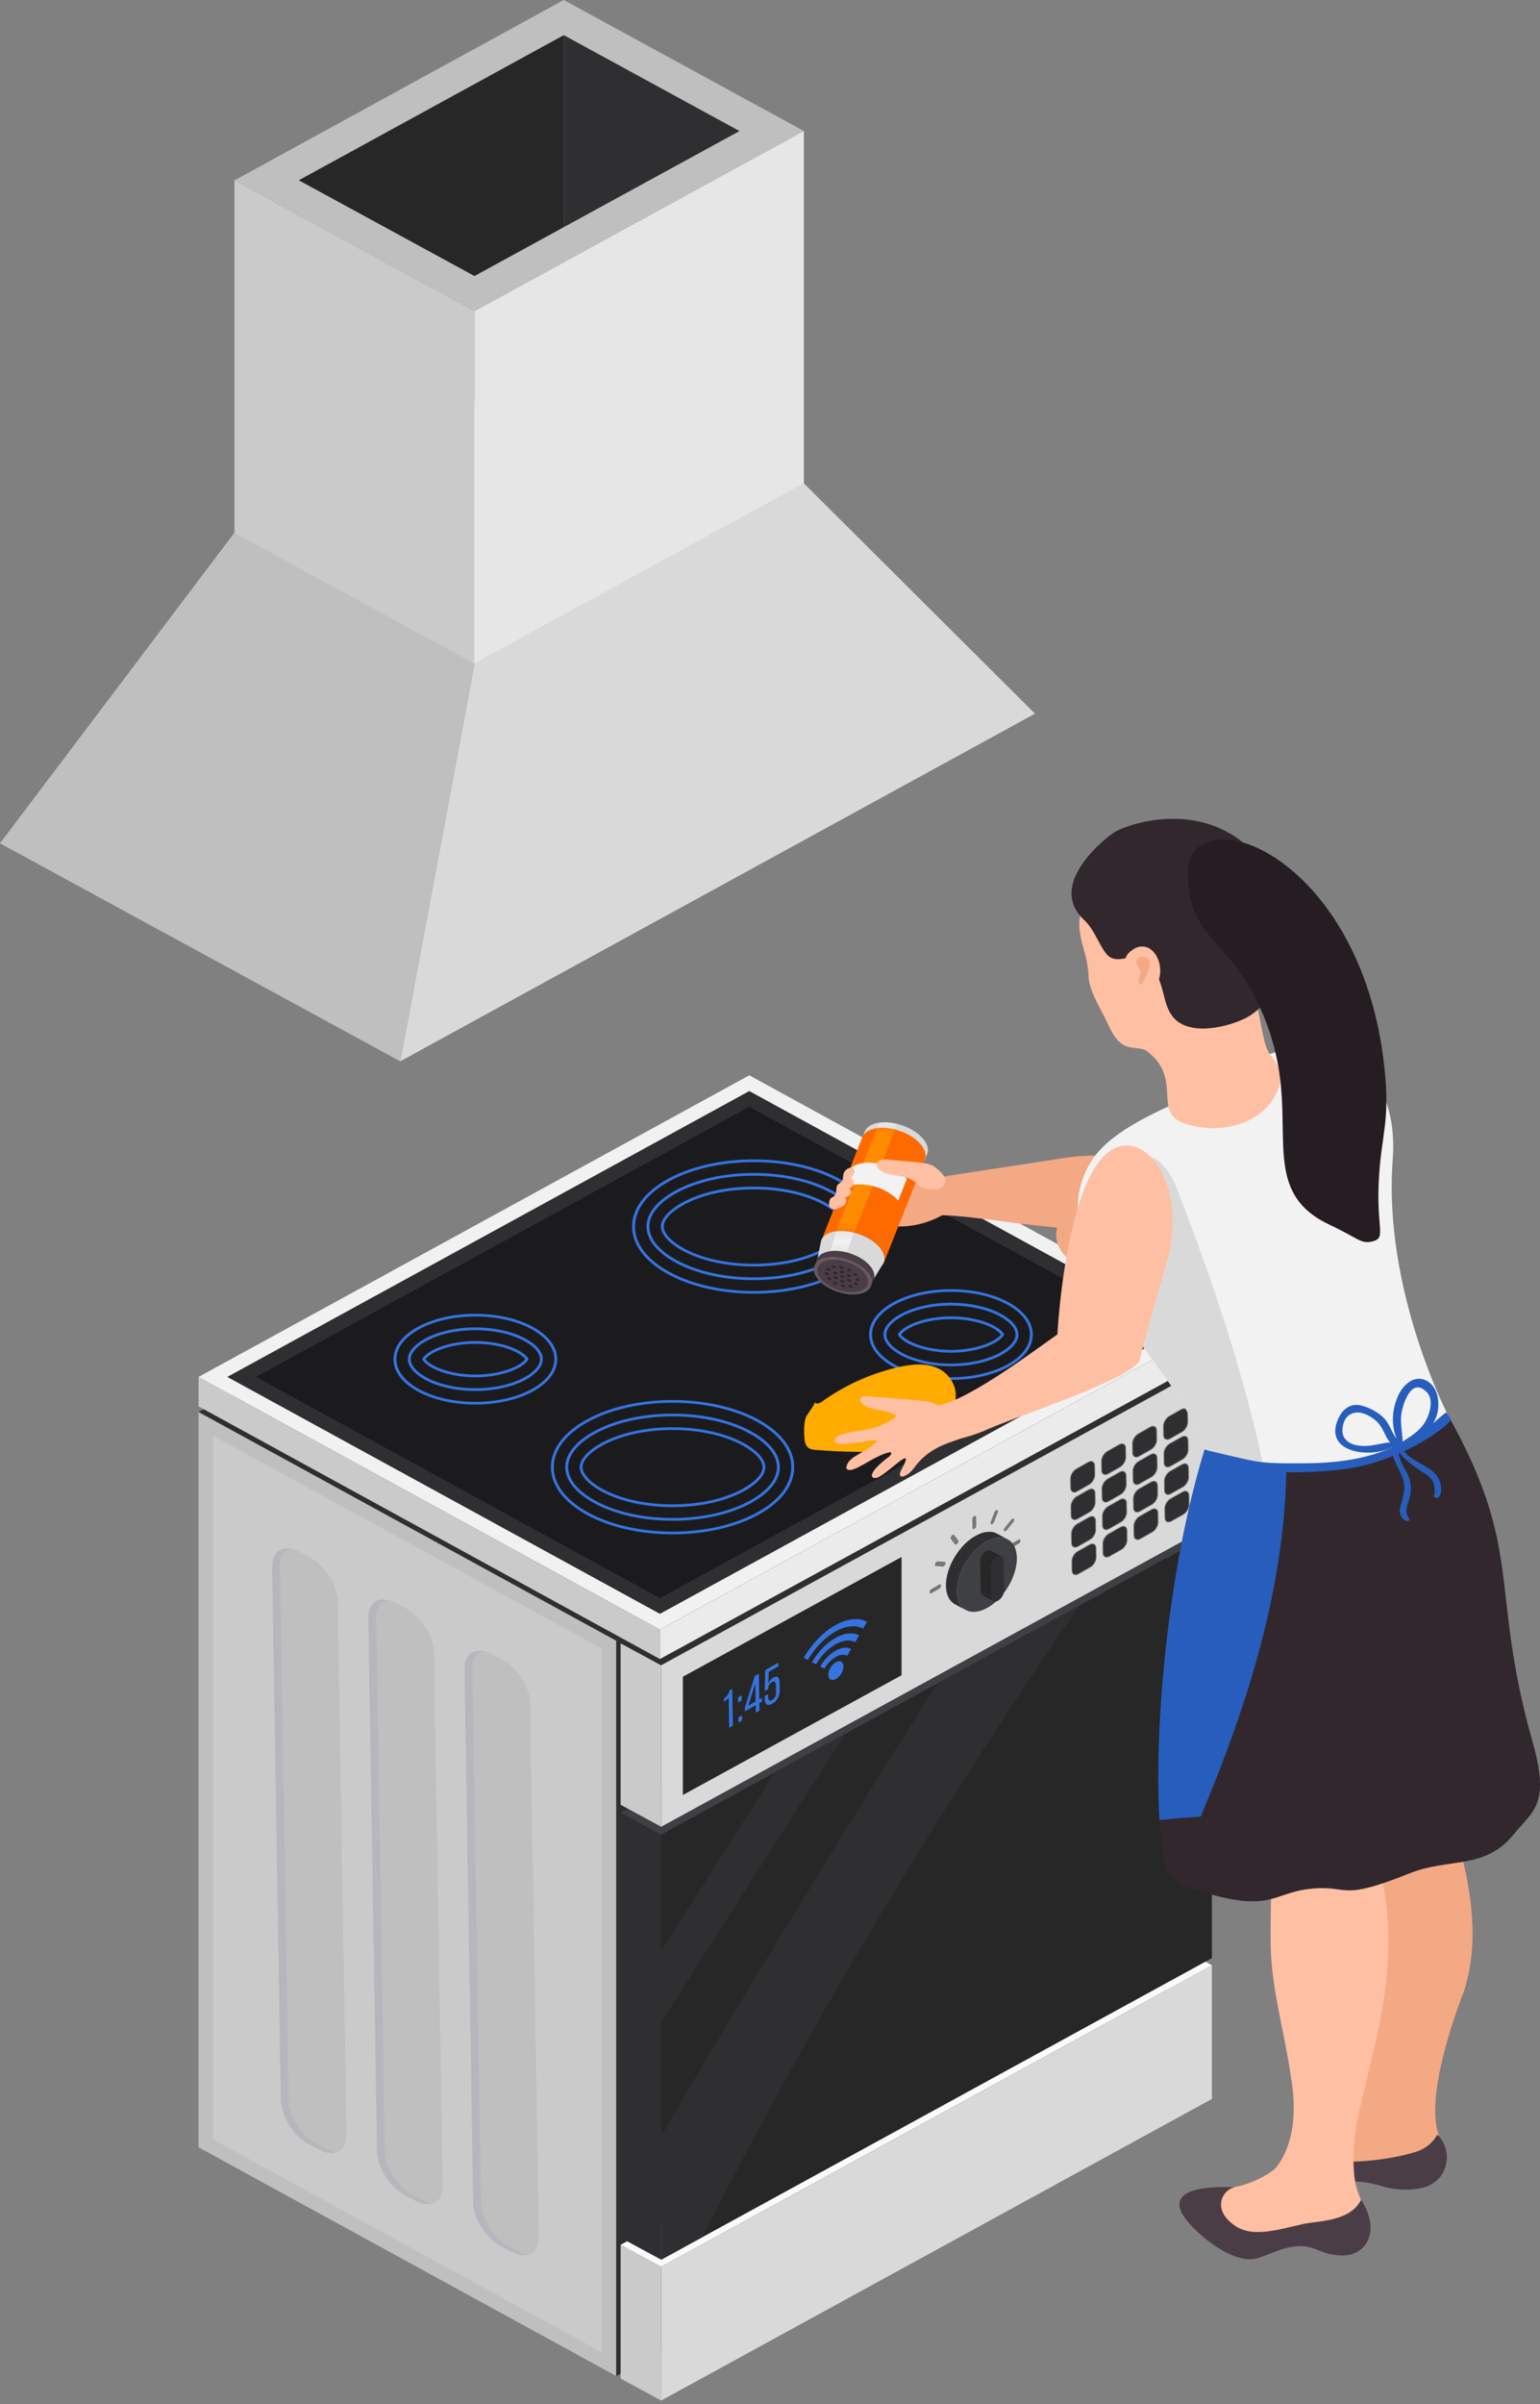 <svg width="157" height="245" viewBox="0 0 157 245" fill="none" xmlns="http://www.w3.org/2000/svg">
<rect x="0" y="0" width="157" height="245" fill="#808080" stroke="none"/>
<path d="M62.826 242.132L20.242 218.823V143.889L62.826 167.2V242.132Z" fill="#BFBFBF"/>
<path d="M21.709 218.021V146.297L61.36 168.004V239.726L21.709 218.021Z" fill="#CACACA"/>
<path d="M62.826 167.2L20.242 143.889L76.389 113.156L118.973 136.467L62.826 167.2Z" fill="#2F2F31"/>
<path d="M118.973 136.467V211.398L62.826 242.132V167.2L118.973 136.467Z" fill="#2F2F31"/>
<path d="M67.405 244.631L63.27 242.389V228.763L67.405 231.005V244.631Z" fill="#CACACA"/>
<path d="M67.405 231.005L63.27 228.763L119.417 198.027L123.552 200.269L67.405 231.005Z" fill="#FAFAFA"/>
<path d="M123.552 200.269V213.895L67.405 244.631V231.005L123.552 200.269Z" fill="#D9D9D9"/>
<path d="M67.405 230.279L63.27 228.037V184.724L67.405 186.966V230.279Z" fill="#2F2F31"/>
<path d="M67.405 186.966L63.27 184.724L119.417 153.989L123.552 156.231L67.405 186.966Z" fill="#3E4044"/>
<path d="M123.552 156.231V199.544L67.405 230.279V186.966L123.552 156.231Z" fill="#272727"/>
<path d="M79.047 180.592C75.146 186.647 71.282 192.72 67.405 198.773V206.096C73.638 196.259 79.888 186.44 86.198 176.676L79.047 180.592Z" fill="#2F2F31"/>
<path d="M95.604 171.529C85.933 186.657 76.614 202.049 67.405 217.65V230.277L71.609 227.975C82.9 205.605 95.871 184.21 110.033 163.63L95.604 171.529Z" fill="#2F2F31"/>
<path d="M67.405 186.158L63.27 183.918V167.457L67.405 169.699V186.158Z" fill="#CACACA"/>
<path d="M67.405 169.699L63.27 167.457L119.417 136.722L123.552 138.964L67.405 169.699Z" fill="#2F2F31"/>
<path d="M123.552 138.964V155.423L67.405 186.158V169.7L123.552 138.964Z" fill="#D9D9D9"/>
<path d="M91.911 158.667L69.617 170.87V182.922L91.911 170.719V158.667Z" fill="#272727"/>
<path d="M67.276 169.067L20.242 143.317V140.317L67.276 166.067V169.067Z" fill="#CACACA"/>
<path d="M67.276 166.067L20.242 140.317L76.389 109.581L123.423 135.331L67.276 166.067Z" fill="#F1F1F1"/>
<path d="M23.172 140.317L76.389 111.185L120.492 135.332L67.276 164.461L23.172 140.317Z" fill="#2F2F31"/>
<path d="M26.105 140.317L76.389 112.791L117.559 135.331L67.276 162.857L26.105 140.317Z" fill="#1B1B1E"/>
<path d="M123.423 135.331V138.334L67.276 169.067V166.067L123.423 135.331Z" fill="#EBEBEB"/>
<path d="M109.525 152.068C109.303 152.07 109.156 151.902 109.152 151.635L109.136 150.704C109.13 150.336 109.397 149.882 109.731 149.693L110.942 149.007C111.04 148.951 111.134 148.922 111.224 148.922C111.447 148.918 111.593 149.088 111.597 149.356L111.613 150.286C111.619 150.655 111.353 151.109 111.018 151.297L109.807 151.983C109.709 152.039 109.615 152.068 109.525 152.068Z" fill="#2F2F31"/>
<path d="M111.224 148.96C111.418 148.958 111.554 149.101 111.558 149.355L111.573 150.286C111.58 150.642 111.322 151.081 110.999 151.264L109.788 151.95C109.694 152.004 109.604 152.028 109.526 152.03C109.331 152.033 109.196 151.89 109.191 151.635L109.176 150.704C109.169 150.346 109.427 149.909 109.751 149.726L110.961 149.04C111.055 148.987 111.145 148.962 111.224 148.96ZM111.224 148.883C111.127 148.885 111.025 148.916 110.922 148.974L109.711 149.66C109.362 149.859 109.091 150.319 109.097 150.704L109.112 151.635C109.117 151.923 109.281 152.107 109.528 152.105C109.624 152.103 109.727 152.072 109.829 152.014L111.04 151.328C111.39 151.129 111.661 150.671 111.654 150.284L111.639 149.353C111.632 149.065 111.471 148.881 111.224 148.883Z" fill="#777777"/>
<path d="M112.683 150.278C112.46 150.28 112.314 150.112 112.31 149.845L112.294 148.914C112.288 148.545 112.554 148.092 112.889 147.903L114.1 147.217C114.198 147.161 114.292 147.132 114.381 147.132C114.604 147.128 114.751 147.298 114.755 147.565L114.77 148.496C114.777 148.865 114.51 149.318 114.176 149.507L112.965 150.193C112.867 150.249 112.773 150.276 112.683 150.278Z" fill="#2F2F31"/>
<path d="M114.382 147.169C114.576 147.167 114.712 147.31 114.716 147.565L114.731 148.496C114.738 148.852 114.48 149.291 114.156 149.474L112.946 150.159C112.852 150.213 112.762 150.238 112.683 150.24C112.489 150.242 112.353 150.099 112.349 149.844L112.334 148.914C112.327 148.558 112.585 148.118 112.909 147.936L114.119 147.25C114.213 147.196 114.303 147.169 114.382 147.169ZM114.382 147.093C114.285 147.095 114.183 147.126 114.08 147.184L112.869 147.87C112.52 148.069 112.249 148.529 112.255 148.914L112.27 149.844C112.275 150.133 112.439 150.317 112.686 150.315C112.782 150.313 112.885 150.282 112.987 150.224L114.198 149.538C114.548 149.339 114.819 148.879 114.812 148.493L114.797 147.563C114.79 147.273 114.629 147.089 114.382 147.093Z" fill="#777777"/>
<path d="M115.842 148.487C115.619 148.49 115.472 148.322 115.468 148.054L115.453 147.124C115.446 146.755 115.713 146.301 116.047 146.113L117.258 145.427C117.356 145.371 117.45 145.342 117.54 145.34C117.763 145.338 117.909 145.508 117.913 145.773L117.929 146.703C117.935 147.072 117.669 147.526 117.334 147.715L116.123 148.4C116.025 148.456 115.931 148.485 115.842 148.487Z" fill="#2F2F31"/>
<path d="M117.54 145.379C117.734 145.377 117.87 145.52 117.874 145.775L117.889 146.705C117.896 147.062 117.638 147.501 117.315 147.685L116.104 148.371C116.01 148.425 115.92 148.45 115.842 148.452C115.647 148.454 115.512 148.311 115.509 148.058L115.494 147.128C115.488 146.771 115.746 146.332 116.069 146.15L117.28 145.464C117.372 145.406 117.461 145.379 117.54 145.379ZM117.54 145.302C117.444 145.304 117.341 145.335 117.238 145.394L116.027 146.079C115.678 146.278 115.407 146.736 115.413 147.124L115.429 148.054C115.433 148.342 115.597 148.526 115.844 148.524C115.94 148.522 116.043 148.491 116.145 148.433L117.356 147.747C117.706 147.548 117.977 147.088 117.97 146.703L117.955 145.773C117.951 145.483 117.787 145.298 117.54 145.302Z" fill="#777777"/>
<path d="M119 146.695C118.777 146.699 118.63 146.529 118.626 146.262L118.611 145.334C118.604 144.965 118.871 144.511 119.205 144.322L120.416 143.637C120.514 143.581 120.608 143.552 120.698 143.552C120.921 143.55 121.067 143.719 121.072 143.985L121.087 144.915C121.093 145.284 120.827 145.738 120.492 145.926L119.282 146.612C119.183 146.666 119.089 146.695 119 146.695Z" fill="#2F2F31"/>
<path d="M120.698 143.587C120.892 143.585 121.028 143.728 121.032 143.982L121.047 144.913C121.054 145.269 120.796 145.708 120.473 145.891L119.262 146.577C119.168 146.631 119.078 146.655 119 146.657C118.805 146.66 118.67 146.517 118.665 146.262L118.65 145.331C118.643 144.975 118.901 144.536 119.225 144.353L120.435 143.667C120.529 143.614 120.619 143.589 120.698 143.587ZM120.698 143.512C120.602 143.514 120.499 143.545 120.394 143.603L119.183 144.291C118.834 144.49 118.563 144.948 118.569 145.335L118.584 146.264C118.589 146.554 118.753 146.738 119 146.734C119.096 146.732 119.199 146.703 119.301 146.643L120.512 145.957C120.862 145.758 121.133 145.298 121.126 144.913L121.111 143.982C121.109 143.692 120.945 143.508 120.698 143.512Z" fill="#777777"/>
<path d="M109.572 154.872C109.349 154.876 109.202 154.706 109.198 154.439L109.182 153.508C109.176 153.139 109.443 152.686 109.777 152.497L110.988 151.811C111.086 151.755 111.18 151.726 111.27 151.726C111.493 151.722 111.639 151.892 111.643 152.159L111.659 153.09C111.665 153.459 111.399 153.912 111.064 154.101L109.853 154.787C109.755 154.841 109.661 154.87 109.572 154.872Z" fill="#2F2F31"/>
<path d="M111.27 151.763C111.464 151.761 111.6 151.904 111.604 152.159L111.619 153.089C111.626 153.446 111.368 153.885 111.044 154.067L109.834 154.753C109.74 154.807 109.65 154.832 109.571 154.834C109.377 154.836 109.244 154.693 109.239 154.438L109.224 153.508C109.217 153.152 109.475 152.712 109.799 152.53L111.009 151.844C111.101 151.79 111.191 151.763 111.27 151.763ZM111.27 151.687C111.173 151.689 111.071 151.72 110.966 151.778L109.755 152.464C109.405 152.663 109.134 153.123 109.141 153.508L109.156 154.438C109.161 154.726 109.324 154.911 109.571 154.909C109.668 154.907 109.77 154.876 109.873 154.818L111.084 154.132C111.433 153.933 111.704 153.473 111.698 153.085L111.683 152.155C111.678 151.867 111.516 151.682 111.27 151.687Z" fill="#777777"/>
<path d="M112.73 153.079C112.507 153.084 112.36 152.914 112.356 152.646L112.341 151.716C112.334 151.347 112.601 150.893 112.935 150.705L114.146 150.019C114.244 149.963 114.338 149.934 114.428 149.934C114.651 149.93 114.797 150.1 114.801 150.367L114.817 151.297C114.823 151.666 114.557 152.12 114.222 152.309L113.012 152.994C112.913 153.05 112.819 153.079 112.73 153.079Z" fill="#2F2F31"/>
<path d="M114.428 149.971C114.622 149.969 114.758 150.112 114.762 150.367L114.778 151.297C114.784 151.653 114.526 152.093 114.203 152.275L112.992 152.961C112.898 153.015 112.808 153.04 112.73 153.042C112.535 153.044 112.4 152.901 112.395 152.646L112.38 151.718C112.374 151.359 112.631 150.922 112.955 150.737L114.166 150.052C114.26 149.998 114.349 149.973 114.428 149.971ZM114.428 149.896C114.332 149.898 114.229 149.929 114.126 149.987L112.916 150.673C112.566 150.872 112.295 151.332 112.301 151.718L112.317 152.648C112.321 152.936 112.485 153.123 112.732 153.118C112.828 153.116 112.931 153.085 113.036 153.027L114.246 152.341C114.596 152.142 114.867 151.684 114.861 151.297L114.845 150.367C114.837 150.077 114.675 149.892 114.428 149.896Z" fill="#777777"/>
<path d="M115.888 151.289C115.665 151.293 115.518 151.123 115.514 150.856L115.499 149.925C115.492 149.557 115.759 149.103 116.093 148.914L117.304 148.228C117.402 148.172 117.496 148.143 117.586 148.143C117.809 148.139 117.955 148.309 117.96 148.576L117.975 149.507C117.981 149.876 117.715 150.329 117.38 150.518L116.17 151.204C116.071 151.26 115.977 151.289 115.888 151.289Z" fill="#2F2F31"/>
<path d="M117.586 148.18C117.78 148.178 117.916 148.321 117.918 148.576L117.933 149.507C117.94 149.863 117.682 150.302 117.358 150.485L116.148 151.171C116.054 151.224 115.964 151.249 115.885 151.251C115.691 151.253 115.555 151.11 115.551 150.856L115.536 149.925C115.529 149.569 115.787 149.129 116.11 148.947L117.321 148.261C117.417 148.207 117.507 148.183 117.586 148.18ZM117.586 148.104C117.49 148.106 117.387 148.137 117.284 148.195L116.071 148.883C115.721 149.082 115.45 149.54 115.457 149.927L115.472 150.858C115.477 151.146 115.641 151.33 115.888 151.328C115.984 151.326 116.086 151.297 116.189 151.237L117.4 150.551C117.75 150.352 118.021 149.892 118.014 149.507L117.999 148.576C117.994 148.286 117.833 148.102 117.586 148.104Z" fill="#777777"/>
<path d="M119.046 149.499C118.823 149.503 118.676 149.333 118.672 149.066L118.657 148.135C118.65 147.766 118.917 147.313 119.251 147.124L120.462 146.438C120.56 146.382 120.656 146.353 120.744 146.353C120.967 146.351 121.113 146.519 121.117 146.786L121.133 147.715C121.139 148.083 120.873 148.537 120.538 148.728L119.328 149.414C119.229 149.47 119.135 149.497 119.046 149.499Z" fill="#2F2F31"/>
<path d="M120.744 146.39C120.938 146.388 121.074 146.531 121.078 146.786L121.093 147.716C121.1 148.073 120.842 148.512 120.519 148.694L119.308 149.38C119.214 149.434 119.124 149.459 119.046 149.461C118.851 149.463 118.716 149.32 118.711 149.065L118.696 148.135C118.689 147.779 118.947 147.339 119.271 147.157L120.481 146.471C120.575 146.417 120.665 146.392 120.744 146.39ZM120.744 146.314C120.647 146.316 120.545 146.347 120.442 146.405L119.231 147.091C118.882 147.29 118.611 147.747 118.617 148.135L118.632 149.065C118.637 149.355 118.801 149.538 119.048 149.536C119.144 149.534 119.247 149.505 119.352 149.444L120.562 148.759C120.912 148.56 121.183 148.1 121.176 147.714L121.161 146.784C121.152 146.496 120.991 146.309 120.744 146.314Z" fill="#777777"/>
<path d="M109.615 157.673C109.392 157.678 109.246 157.508 109.241 157.24L109.226 156.31C109.22 155.941 109.486 155.487 109.821 155.299L111.031 154.613C111.13 154.557 111.224 154.528 111.313 154.528C111.536 154.524 111.683 154.694 111.687 154.961L111.702 155.891C111.709 156.26 111.442 156.714 111.108 156.903L109.897 157.588C109.801 157.644 109.705 157.673 109.615 157.673Z" fill="#2F2F31"/>
<path d="M111.316 154.565C111.51 154.563 111.646 154.706 111.65 154.961L111.665 155.891C111.672 156.247 111.414 156.687 111.09 156.869L109.88 157.555C109.786 157.609 109.696 157.634 109.617 157.636C109.423 157.638 109.287 157.495 109.283 157.24L109.268 156.31C109.261 155.953 109.519 155.514 109.843 155.332L111.053 154.646C111.147 154.592 111.237 154.567 111.316 154.565ZM111.313 154.49C111.217 154.492 111.114 154.521 111.012 154.581L109.801 155.267C109.451 155.466 109.18 155.924 109.187 156.312L109.202 157.242C109.207 157.53 109.37 157.714 109.617 157.712C109.714 157.71 109.816 157.679 109.921 157.621L111.132 156.935C111.482 156.736 111.753 156.279 111.746 155.891L111.731 154.961C111.724 154.671 111.563 154.486 111.313 154.49Z" fill="#777777"/>
<path d="M112.773 155.883C112.55 155.887 112.404 155.717 112.399 155.45L112.384 154.519C112.377 154.151 112.644 153.697 112.978 153.508L114.189 152.822C114.288 152.766 114.382 152.737 114.471 152.737C114.694 152.735 114.841 152.903 114.845 153.17L114.86 154.101C114.867 154.47 114.6 154.923 114.266 155.112L113.055 155.798C112.959 155.854 112.863 155.883 112.773 155.883Z" fill="#2F2F31"/>
<path d="M114.473 152.775C114.668 152.772 114.803 152.915 114.806 153.17L114.821 154.101C114.827 154.457 114.57 154.896 114.246 155.079L113.035 155.765C112.941 155.818 112.852 155.843 112.773 155.845C112.579 155.847 112.443 155.702 112.441 155.45L112.426 154.519C112.419 154.163 112.677 153.724 113 153.541L114.211 152.855C114.305 152.801 114.395 152.777 114.473 152.775ZM114.471 152.698C114.375 152.7 114.272 152.731 114.17 152.789L112.959 153.475C112.609 153.674 112.338 154.134 112.345 154.519L112.36 155.45C112.364 155.74 112.528 155.924 112.775 155.92C112.871 155.918 112.974 155.887 113.077 155.829L114.288 155.143C114.637 154.944 114.908 154.486 114.902 154.099L114.886 153.168C114.882 152.88 114.72 152.696 114.471 152.698Z" fill="#777777"/>
<path d="M115.931 154.093C115.708 154.097 115.562 153.927 115.558 153.66L115.542 152.729C115.536 152.36 115.802 151.907 116.137 151.718L117.347 151.032C117.446 150.976 117.54 150.947 117.629 150.947C117.852 150.943 117.999 151.113 118.003 151.38L118.018 152.311C118.025 152.68 117.758 153.133 117.424 153.322L116.213 154.008C116.117 154.062 116.021 154.091 115.931 154.093Z" fill="#2F2F31"/>
<path d="M117.632 150.984C117.826 150.982 117.962 151.125 117.966 151.38L117.981 152.308C117.988 152.665 117.73 153.104 117.406 153.286L116.196 153.972C116.102 154.026 116.012 154.051 115.933 154.053C115.739 154.055 115.603 153.912 115.599 153.657L115.584 152.727C115.577 152.371 115.835 151.931 116.159 151.749L117.369 151.063C117.463 151.011 117.553 150.984 117.632 150.984ZM117.629 150.908C117.533 150.91 117.431 150.941 117.328 150.999L116.117 151.685C115.767 151.884 115.496 152.344 115.503 152.731L115.518 153.662C115.523 153.95 115.687 154.134 115.933 154.132C116.03 154.13 116.132 154.099 116.235 154.041L117.446 153.355C117.795 153.156 118.066 152.698 118.06 152.31L118.045 151.38C118.04 151.088 117.879 150.904 117.629 150.908Z" fill="#777777"/>
<path d="M119.091 152.302C118.868 152.306 118.722 152.136 118.717 151.869L118.702 150.939C118.696 150.57 118.962 150.116 119.297 149.927L120.507 149.242C120.606 149.186 120.7 149.157 120.789 149.157C121.012 149.155 121.159 149.322 121.163 149.59L121.178 150.52C121.185 150.889 120.918 151.343 120.584 151.531L119.373 152.217C119.275 152.271 119.179 152.3 119.091 152.302Z" fill="#2F2F31"/>
<path d="M120.789 149.194C120.984 149.192 121.119 149.335 121.124 149.59L121.139 150.52C121.146 150.876 120.888 151.316 120.564 151.498L119.354 152.184C119.26 152.238 119.17 152.263 119.091 152.265C118.897 152.267 118.761 152.124 118.757 151.869L118.742 150.939C118.735 150.582 118.993 150.143 119.316 149.96L120.527 149.275C120.621 149.221 120.711 149.194 120.789 149.194ZM120.789 149.117C120.693 149.119 120.591 149.15 120.488 149.208L119.277 149.894C118.927 150.093 118.656 150.553 118.663 150.939L118.678 151.869C118.683 152.157 118.847 152.343 119.093 152.339C119.19 152.337 119.292 152.308 119.395 152.248L120.606 151.562C120.956 151.363 121.227 150.903 121.22 150.518L121.205 149.587C121.198 149.297 121.036 149.113 120.789 149.117Z" fill="#777777"/>
<path d="M109.661 160.476C109.438 160.481 109.292 160.311 109.287 160.043L109.272 159.113C109.265 158.744 109.532 158.29 109.866 158.102L111.077 157.414C111.176 157.358 111.27 157.329 111.359 157.329C111.582 157.327 111.728 157.495 111.733 157.762L111.748 158.692C111.755 159.061 111.488 159.515 111.154 159.704L109.943 160.389C109.847 160.445 109.751 160.474 109.661 160.476Z" fill="#2F2F31"/>
<path d="M111.361 157.368C111.556 157.364 111.691 157.509 111.696 157.762L111.711 158.692C111.718 159.048 111.46 159.488 111.136 159.67L109.925 160.356C109.831 160.41 109.742 160.435 109.663 160.437C109.469 160.439 109.333 160.296 109.329 160.041L109.314 159.111C109.307 158.754 109.565 158.315 109.888 158.13L111.099 157.445C111.193 157.395 111.28 157.368 111.361 157.368ZM111.359 157.291C111.263 157.293 111.16 157.324 111.058 157.382L109.847 158.068C109.497 158.267 109.226 158.727 109.233 159.113L109.248 160.043C109.252 160.331 109.416 160.518 109.663 160.513C109.759 160.511 109.862 160.482 109.965 160.422L111.176 159.736C111.525 159.537 111.796 159.077 111.79 158.692L111.774 157.762C111.77 157.472 111.606 157.287 111.359 157.291Z" fill="#777777"/>
<path d="M112.819 158.686C112.596 158.69 112.449 158.52 112.445 158.253L112.43 157.323C112.423 156.954 112.69 156.5 113.024 156.311L114.235 155.626C114.333 155.57 114.427 155.541 114.517 155.541C114.74 155.536 114.886 155.706 114.891 155.974L114.906 156.904C114.913 157.273 114.646 157.727 114.312 157.915L113.101 158.601C113.005 158.655 112.908 158.684 112.819 158.686Z" fill="#2F2F31"/>
<path d="M114.519 155.578C114.714 155.576 114.849 155.721 114.854 155.973L114.869 156.904C114.876 157.262 114.618 157.7 114.294 157.882L113.083 158.568C112.989 158.622 112.9 158.646 112.821 158.649C112.627 158.651 112.493 158.508 112.489 158.253L112.474 157.322C112.467 156.966 112.725 156.527 113.048 156.342L114.259 155.656C114.351 155.605 114.438 155.578 114.519 155.578ZM114.517 155.501C114.421 155.503 114.318 155.532 114.215 155.592L113.005 156.278C112.655 156.477 112.384 156.937 112.391 157.322L112.406 158.251C112.41 158.541 112.574 158.725 112.821 158.721C112.917 158.719 113.02 158.688 113.123 158.63L114.334 157.944C114.683 157.745 114.954 157.285 114.948 156.9L114.932 155.969C114.928 155.681 114.766 155.497 114.517 155.501Z" fill="#777777"/>
<path d="M115.977 156.894C115.754 156.898 115.608 156.728 115.603 156.461L115.588 155.532C115.581 155.164 115.848 154.71 116.182 154.521L117.393 153.835C117.492 153.779 117.586 153.75 117.675 153.75C117.898 153.746 118.045 153.916 118.049 154.183L118.064 155.114C118.071 155.483 117.804 155.937 117.47 156.125L116.259 156.811C116.163 156.865 116.067 156.894 115.977 156.894Z" fill="#2F2F31"/>
<path d="M117.677 153.785C117.872 153.783 118.007 153.926 118.01 154.181L118.025 155.111C118.032 155.468 117.774 155.907 117.45 156.09L116.239 156.775C116.145 156.829 116.056 156.854 115.977 156.856C115.783 156.858 115.647 156.715 115.645 156.46L115.63 155.53C115.623 155.174 115.881 154.734 116.204 154.55L117.415 153.864C117.509 153.812 117.599 153.787 117.677 153.785ZM117.675 153.711C117.579 153.713 117.476 153.744 117.374 153.802L116.163 154.488C115.813 154.687 115.542 155.147 115.549 155.532L115.564 156.463C115.569 156.751 115.732 156.937 115.979 156.933C116.076 156.931 116.178 156.9 116.281 156.842L117.492 156.156C117.841 155.957 118.112 155.499 118.106 155.111L118.091 154.181C118.086 153.891 117.924 153.707 117.675 153.711Z" fill="#777777"/>
<path d="M119.135 155.103C118.912 155.105 118.766 154.936 118.762 154.67L118.746 153.74C118.74 153.371 119.006 152.917 119.341 152.729L120.551 152.043C120.65 151.987 120.744 151.958 120.833 151.956C121.056 151.954 121.203 152.124 121.207 152.389L121.222 153.319C121.229 153.688 120.962 154.142 120.628 154.33L119.417 155.016C119.321 155.074 119.225 155.103 119.135 155.103Z" fill="#2F2F31"/>
<path d="M120.835 151.995C121.03 151.993 121.165 152.136 121.17 152.391L121.185 153.321C121.192 153.678 120.934 154.117 120.61 154.299L119.4 154.985C119.306 155.039 119.216 155.064 119.137 155.066C118.943 155.068 118.807 154.925 118.803 154.67L118.788 153.74C118.781 153.383 119.039 152.944 119.362 152.762L120.573 152.076C120.667 152.022 120.757 151.997 120.835 151.995ZM120.833 151.918C120.737 151.921 120.634 151.952 120.532 152.01L119.321 152.696C118.971 152.894 118.7 153.354 118.707 153.74L118.722 154.67C118.726 154.96 118.89 155.145 119.137 155.141C119.233 155.139 119.336 155.107 119.441 155.049L120.652 154.364C121.002 154.165 121.273 153.705 121.266 153.319L121.251 152.389C121.244 152.101 121.082 151.916 120.833 151.918Z" fill="#777777"/>
<path d="M99.339 155.804C99.232 155.864 99.144 155.819 99.142 155.7L99.127 154.824C99.125 154.706 99.21 154.561 99.317 154.501C99.424 154.441 99.512 154.486 99.514 154.604L99.529 155.481C99.531 155.599 99.446 155.744 99.339 155.804Z" fill="#777777"/>
<path d="M97.619 157.296C97.527 157.408 97.409 157.439 97.352 157.368L96.944 156.834C96.889 156.761 96.918 156.612 97.009 156.502C97.101 156.39 97.219 156.359 97.276 156.43L97.685 156.964C97.739 157.035 97.711 157.184 97.619 157.296Z" fill="#777777"/>
<path d="M96.376 159.411C96.323 159.544 96.205 159.645 96.113 159.639L95.418 159.592C95.324 159.585 95.292 159.471 95.342 159.339C95.394 159.206 95.512 159.105 95.604 159.111L96.299 159.158C96.393 159.165 96.428 159.279 96.376 159.411Z" fill="#777777"/>
<path d="M95.943 161.583C95.945 161.701 95.86 161.846 95.753 161.906L94.959 162.356C94.852 162.416 94.765 162.37 94.763 162.252C94.76 162.134 94.846 161.989 94.953 161.929L95.746 161.479C95.853 161.419 95.941 161.465 95.943 161.583Z" fill="#777777"/>
<path d="M102.425 159.834C102.477 159.701 102.595 159.6 102.687 159.606L103.38 159.654C103.474 159.66 103.507 159.774 103.457 159.906C103.404 160.039 103.288 160.141 103.194 160.134L102.499 160.087C102.408 160.08 102.375 159.967 102.425 159.834Z" fill="#777777"/>
<path d="M102.858 157.663C102.856 157.545 102.941 157.399 103.048 157.339L103.841 156.89C103.948 156.83 104.036 156.875 104.038 156.993C104.04 157.111 103.955 157.257 103.848 157.317L103.054 157.766C102.95 157.826 102.86 157.781 102.858 157.663Z" fill="#777777"/>
<path d="M102.364 156.015C102.309 155.943 102.338 155.796 102.429 155.684L103.109 154.857C103.201 154.745 103.319 154.714 103.376 154.784C103.432 154.855 103.402 155.006 103.31 155.116L102.63 155.943C102.539 156.055 102.418 156.088 102.364 156.015Z" fill="#777777"/>
<path d="M101.077 155.336C100.983 155.329 100.948 155.218 101 155.083L101.385 154.101C101.437 153.968 101.555 153.866 101.649 153.873C101.743 153.879 101.776 153.993 101.726 154.126L101.341 155.108C101.286 155.24 101.171 155.342 101.077 155.336Z" fill="#777777"/>
<path d="M101.63 156.287L102.735 156.875C102.169 156.575 101.391 156.629 100.541 157.111L99.435 156.523C100.288 156.04 101.064 155.984 101.63 156.287Z" fill="#2F2F31"/>
<mask id="mask0_9_8819" style="mask-type:luminance" maskUnits="userSpaceOnUse" x="99" y="156" width="4" height="2">
<path d="M101.63 156.287L102.735 156.875C102.169 156.575 101.391 156.629 100.541 157.111L99.435 156.523C100.288 156.04 101.064 155.984 101.63 156.287Z" fill="white"/>
</mask>
<g mask="url(#mask0_9_8819)">
<path d="M100.543 157.11L99.438 156.521C100.288 156.039 101.064 155.985 101.632 156.285L102.738 156.874C102.169 156.573 101.391 156.627 100.543 157.11Z" fill="#2F2F31"/>
</g>
<path d="M98.476 164.078L97.37 163.49C96.81 163.191 96.456 162.547 96.439 161.623C96.404 159.766 97.746 157.48 99.437 156.521L100.543 157.109C98.852 158.069 97.508 160.354 97.545 162.211C97.56 163.135 97.916 163.78 98.476 164.078Z" fill="#2F2F31"/>
<mask id="mask1_9_8819" style="mask-type:luminance" maskUnits="userSpaceOnUse" x="96" y="156" width="5" height="9">
<path d="M98.476 164.078L97.37 163.49C96.81 163.191 96.456 162.547 96.439 161.623C96.404 159.766 97.746 157.48 99.437 156.521L100.543 157.109C98.852 158.069 97.508 160.354 97.545 162.211C97.56 163.135 97.916 163.78 98.476 164.078Z" fill="white"/>
</mask>
<g mask="url(#mask1_9_8819)">
<path d="M98.476 164.078L97.37 163.49C96.81 163.191 96.456 162.547 96.439 161.623C96.404 159.766 97.746 157.48 99.437 156.521L100.543 157.109C98.852 158.069 97.508 160.354 97.545 162.211C97.56 163.135 97.916 163.78 98.476 164.078Z" fill="#2F2F31"/>
</g>
<path d="M100.543 157.11C102.233 156.152 103.634 156.882 103.669 158.738C103.704 160.599 102.362 162.882 100.672 163.84C98.981 164.799 97.58 164.07 97.545 162.209C97.508 160.354 98.85 158.069 100.543 157.11Z" fill="#3E4044"/>
<path d="M101.289 163.17L100.183 162.582C100.065 162.52 99.99 162.385 99.988 162.192L101.094 162.781C101.099 162.971 101.173 163.108 101.289 163.17Z" fill="#272727"/>
<mask id="mask2_9_8819" style="mask-type:luminance" maskUnits="userSpaceOnUse" x="99" y="162" width="3" height="2">
<path d="M101.289 163.17L100.183 162.582C100.065 162.52 99.99 162.385 99.988 162.192L101.094 162.781C101.099 162.971 101.173 163.108 101.289 163.17Z" fill="white"/>
</mask>
<g mask="url(#mask2_9_8819)">
<path d="M101.289 163.17L100.183 162.582C100.065 162.52 99.99 162.385 99.988 162.192L101.094 162.781C101.099 162.971 101.173 163.108 101.289 163.17Z" fill="#272727"/>
</g>
<path d="M101.094 162.779L99.988 162.192L99.929 159.138L101.035 159.727L101.094 162.779Z" fill="#272727"/>
<path d="M101.011 158.029L102.117 158.618C101.999 158.556 101.835 158.566 101.658 158.668L100.552 158.079C100.729 157.978 100.893 157.965 101.011 158.029Z" fill="#272727"/>
<mask id="mask3_9_8819" style="mask-type:luminance" maskUnits="userSpaceOnUse" x="100" y="157" width="3" height="2">
<path d="M101.011 158.029L102.117 158.618C101.999 158.556 101.835 158.566 101.658 158.668L100.552 158.079C100.729 157.978 100.893 157.965 101.011 158.029Z" fill="white"/>
</mask>
<g mask="url(#mask3_9_8819)">
<path d="M101.658 158.666L100.552 158.077C100.729 157.978 100.893 157.965 101.011 158.027L102.117 158.616C101.999 158.554 101.835 158.564 101.658 158.666Z" fill="#272727"/>
</g>
<path d="M101.035 159.726L99.929 159.138C99.923 158.753 100.2 158.276 100.552 158.077L101.658 158.666C101.308 158.864 101.029 159.339 101.035 159.726Z" fill="#272727"/>
<mask id="mask4_9_8819" style="mask-type:luminance" maskUnits="userSpaceOnUse" x="99" y="158" width="3" height="2">
<path d="M101.035 159.726L99.929 159.138C99.923 158.753 100.2 158.276 100.552 158.077L101.658 158.666C101.308 158.864 101.029 159.339 101.035 159.726Z" fill="white"/>
</mask>
<g mask="url(#mask4_9_8819)">
<path d="M101.035 159.726L99.929 159.138C99.923 158.753 100.2 158.276 100.552 158.077L101.658 158.666C101.308 158.864 101.029 159.339 101.035 159.726Z" fill="#272727"/>
</g>
<path d="M101.658 158.665C102.008 158.467 102.303 158.616 102.311 159.001L102.37 162.055C102.377 162.441 102.095 162.922 101.745 163.12C101.394 163.319 101.103 163.164 101.096 162.779L101.037 159.724C101.029 159.339 101.308 158.864 101.658 158.665Z" fill="#2F2F31"/>
<path d="M74.287 172.992C74.162 173.149 73.996 173.309 73.817 173.421L73.81 173.077C74.18 172.851 74.304 172.559 74.387 172.246L74.649 172.097L74.711 175.862L74.337 176.075L74.287 172.992Z" fill="#3574E0"/>
<path d="M75.609 172.758L75.618 173.28L75.253 173.487L75.244 172.965L75.609 172.758ZM75.644 174.807L75.653 175.329L75.288 175.537L75.279 175.014L75.644 174.807Z" fill="#3574E0"/>
<path d="M77.412 173.566L77.425 174.324L77.056 174.534L77.043 173.775L75.943 174.399L75.937 174.018L76.951 170.793L77.364 170.559L77.408 173.185L77.681 173.029L77.687 173.41L77.412 173.566ZM76.284 173.819L77.034 173.394L77.003 171.554L76.284 173.819Z" fill="#3574E0"/>
<path d="M78.332 171.556C78.435 171.291 78.605 171.086 78.832 170.957C79.272 170.708 79.471 170.953 79.479 171.492L79.492 172.227C79.501 172.803 79.259 173.319 78.738 173.616C78.218 173.912 77.967 173.672 77.958 173.098L77.954 172.845L78.308 172.644L78.312 172.923C78.319 173.261 78.448 173.396 78.721 173.241C78.994 173.085 79.117 172.81 79.112 172.472L79.101 171.74C79.095 171.401 78.966 171.268 78.693 171.423C78.483 171.541 78.345 171.751 78.314 172.045V172.132L77.958 172.333L78.017 170.188L79.361 169.426L79.368 169.803L78.365 170.373L78.332 171.556Z" fill="#3574E0"/>
<path d="M85.153 166.272C86.252 165.648 87.258 165.578 87.992 165.965L88.398 165.273C87.555 164.828 86.403 164.911 85.142 165.626C83.881 166.341 82.747 167.555 81.934 168.939L82.356 169.161C83.064 167.955 84.052 166.896 85.153 166.272Z" fill="#3574E0"/>
<path d="M85.173 167.567C85.927 167.14 86.639 167.062 87.181 167.348L87.588 166.655C86.934 166.309 86.073 166.405 85.164 166.921C84.255 167.437 83.405 168.311 82.775 169.384L83.197 169.606C83.717 168.719 84.419 167.994 85.173 167.567Z" fill="#3574E0"/>
<path d="M85.195 168.86C85.636 168.609 86.051 168.564 86.368 168.732L86.775 168.04C86.346 167.814 85.782 167.876 85.184 168.214C84.587 168.551 84.03 169.125 83.617 169.83L84.038 170.052C84.342 169.534 84.753 169.109 85.195 168.86Z" fill="#3574E0"/>
<path d="M85.752 169.331C85.601 169.252 85.413 169.273 85.203 169.393C84.993 169.511 84.808 169.703 84.663 169.948C84.519 170.193 84.445 170.445 84.449 170.677C84.454 170.909 84.534 171.073 84.683 171.152C84.832 171.231 85.022 171.21 85.232 171.09C85.442 170.972 85.627 170.779 85.772 170.534C85.916 170.29 85.99 170.037 85.986 169.805C85.981 169.573 85.9 169.409 85.752 169.331Z" fill="#3574E0"/>
<path d="M68.565 156.359C65.4 156.359 62.236 155.7 59.825 154.38C57.463 153.087 56.163 151.359 56.163 149.515C56.163 147.671 57.463 145.945 59.825 144.65C64.644 142.012 72.486 142.012 77.305 144.65C79.667 145.943 80.968 147.671 80.968 149.515C80.968 151.359 79.667 153.087 77.305 154.38C74.897 155.698 71.73 156.359 68.565 156.359ZM68.565 142.946C65.453 142.946 62.341 143.595 59.972 144.892C57.703 146.133 56.455 147.774 56.455 149.515C56.455 151.256 57.703 152.897 59.972 154.138C64.71 156.732 72.418 156.732 77.156 154.138C79.423 152.897 80.673 151.256 80.673 149.515C80.673 147.774 79.425 146.133 77.156 144.892C74.789 143.595 71.677 142.946 68.565 142.946Z" fill="#3574E0"/>
<path d="M68.565 154.973C65.521 154.973 62.678 154.335 60.56 153.176C58.669 152.142 57.629 150.843 57.629 149.515C57.629 148.189 58.669 146.889 60.56 145.855C62.678 144.697 65.521 144.057 68.565 144.057C71.612 144.057 74.455 144.695 76.571 145.855C78.461 146.889 79.501 148.189 79.501 149.515C79.501 150.841 78.461 152.14 76.571 153.176C74.455 154.335 71.612 154.973 68.565 154.973ZM68.565 144.337C65.571 144.337 62.78 144.962 60.706 146.096C58.912 147.078 57.922 148.292 57.922 149.515C57.922 150.737 58.91 151.952 60.706 152.936C62.78 154.071 65.571 154.695 68.565 154.695C71.559 154.695 74.353 154.069 76.424 152.936C78.219 151.954 79.206 150.739 79.206 149.515C79.206 148.292 78.219 147.078 76.424 146.096C74.353 144.96 71.562 144.337 68.565 144.337Z" fill="#3574E0"/>
<path d="M68.565 153.585C65.772 153.585 63.191 153.013 61.292 151.975C59.915 151.22 59.096 150.302 59.096 149.517C59.096 148.732 59.917 147.814 61.292 147.06C63.189 146.022 65.772 145.45 68.565 145.45C71.359 145.45 73.939 146.022 75.839 147.06C77.213 147.812 78.035 148.732 78.035 149.517C78.035 150.302 77.213 151.22 75.839 151.975C73.942 153.011 71.359 153.585 68.565 153.585ZM68.565 145.725C65.825 145.725 63.292 146.285 61.438 147.3C60.154 148.002 59.389 148.831 59.389 149.515C59.389 150.201 60.156 151.028 61.438 151.732C63.292 152.748 65.823 153.305 68.565 153.305C71.306 153.305 73.839 152.745 75.692 151.732C76.975 151.03 77.742 150.201 77.742 149.515C77.742 148.831 76.975 148.002 75.692 147.3C73.839 146.285 71.308 145.725 68.565 145.725Z" fill="#3574E0"/>
<path d="M96.948 140.622C94.822 140.622 92.695 140.178 91.076 139.293C89.48 138.419 88.602 137.25 88.602 135.999C88.602 134.747 89.48 133.579 91.076 132.704C94.312 130.932 99.582 130.932 102.818 132.704C104.414 133.579 105.292 134.747 105.292 135.999C105.292 137.248 104.414 138.419 102.818 139.293C101.201 140.18 99.075 140.622 96.948 140.622ZM96.948 131.649C94.874 131.649 92.802 132.08 91.224 132.944C89.723 133.767 88.897 134.851 88.897 135.999C88.897 137.147 89.723 138.23 91.224 139.053C94.38 140.781 99.516 140.781 102.674 139.053C104.175 138.23 105.002 137.147 105.002 135.999C105.002 134.851 104.175 133.767 102.674 132.944C101.094 132.08 99.022 131.649 96.948 131.649Z" fill="#3574E0"/>
<path d="M96.948 139.235C95.014 139.235 93.141 138.817 91.81 138.089C90.702 137.484 90.068 136.722 90.068 135.999C90.068 135.276 90.702 134.513 91.81 133.908C93.141 133.179 95.014 132.76 96.948 132.76C98.882 132.76 100.755 133.179 102.086 133.908C103.194 134.513 103.828 135.276 103.828 135.999C103.828 136.722 103.194 137.482 102.086 138.089C100.755 138.819 98.882 139.235 96.948 139.235ZM96.948 133.04C95.064 133.04 93.246 133.444 91.957 134.15C90.943 134.706 90.361 135.379 90.361 136.001C90.361 136.622 90.943 137.296 91.957 137.851C93.246 138.556 95.064 138.962 96.948 138.962C98.832 138.962 100.65 138.558 101.94 137.851C102.954 137.296 103.535 136.622 103.535 136.001C103.535 135.379 102.954 134.706 101.94 134.15C100.653 133.444 98.832 133.04 96.948 133.04Z" fill="#3574E0"/>
<path d="M96.948 137.847C95.289 137.847 93.642 137.488 92.542 136.885C91.784 136.469 91.587 136.121 91.557 136.057L91.528 135.998L91.557 135.94C91.587 135.874 91.784 135.526 92.542 135.112C93.642 134.511 95.289 134.15 96.948 134.15C98.607 134.15 100.255 134.509 101.354 135.112C102.113 135.528 102.309 135.874 102.34 135.94L102.368 135.998L102.34 136.057C102.309 136.123 102.113 136.471 101.354 136.885C100.255 137.486 98.607 137.847 96.948 137.847ZM91.858 135.998C91.935 136.106 92.153 136.351 92.689 136.645C93.744 137.223 95.338 137.569 96.948 137.569C98.559 137.569 100.15 137.223 101.208 136.645C101.743 136.351 101.962 136.106 102.038 135.998C101.962 135.891 101.743 135.646 101.208 135.352C100.152 134.774 98.559 134.428 96.948 134.428C95.338 134.428 93.746 134.774 92.689 135.352C92.153 135.646 91.937 135.891 91.858 135.998Z" fill="#3574E0"/>
<path d="M76.844 131.836C73.679 131.836 70.514 131.177 68.104 129.857C65.741 128.564 64.441 126.836 64.441 124.994C64.441 123.152 65.741 121.421 68.104 120.128C72.923 117.491 80.764 117.491 85.583 120.128C87.946 121.421 89.246 123.15 89.246 124.994C89.246 126.838 87.946 128.564 85.583 129.857C83.173 131.177 80.008 131.836 76.844 131.836ZM76.844 118.425C73.731 118.425 70.619 119.074 68.25 120.371C65.984 121.612 64.734 123.253 64.734 124.994C64.734 126.734 65.982 128.375 68.25 129.617C72.989 132.211 80.697 132.211 85.435 129.617C87.703 128.375 88.951 126.732 88.951 124.994C88.951 123.253 87.703 121.612 85.435 120.371C83.066 119.074 79.956 118.425 76.844 118.425Z" fill="#3574E0"/>
<path d="M76.844 130.452C73.797 130.452 70.954 129.813 68.838 128.655C66.95 127.621 65.908 126.32 65.908 124.994C65.908 123.667 66.948 122.368 68.838 121.332C70.956 120.174 73.799 119.536 76.844 119.536C79.888 119.536 82.734 120.174 84.849 121.332C86.74 122.366 87.78 123.665 87.78 124.994C87.78 126.32 86.74 127.619 84.849 128.655C82.731 129.813 79.888 130.452 76.844 130.452ZM76.844 119.813C73.85 119.813 71.057 120.439 68.985 121.575C67.191 122.557 66.2 123.771 66.2 124.994C66.2 126.216 67.188 127.43 68.985 128.413C71.059 129.548 73.85 130.172 76.844 130.172C79.838 130.172 82.629 129.546 84.703 128.413C86.497 127.43 87.487 126.216 87.487 124.994C87.487 123.771 86.499 122.557 84.703 121.575C82.629 120.437 79.838 119.813 76.844 119.813Z" fill="#3574E0"/>
<path d="M76.844 129.061C74.051 129.061 71.47 128.489 69.571 127.451C68.196 126.699 67.374 125.779 67.374 124.994C67.374 124.208 68.196 123.29 69.571 122.536C71.47 121.498 74.051 120.926 76.844 120.926C79.637 120.926 82.22 121.498 84.117 122.536C85.494 123.29 86.314 124.208 86.314 124.994C86.314 125.779 85.492 126.697 84.117 127.451C82.218 128.489 79.635 129.061 76.844 129.061ZM76.844 121.204C74.101 121.204 71.57 121.763 69.717 122.779C68.434 123.481 67.667 124.31 67.667 124.996C67.667 125.682 68.434 126.508 69.717 127.211C71.57 128.226 74.101 128.786 76.844 128.786C79.585 128.786 82.118 128.226 83.971 127.211C85.256 126.508 86.021 125.68 86.021 124.996C86.021 124.312 85.254 123.483 83.971 122.779C82.115 121.761 79.585 121.204 76.844 121.204Z" fill="#3574E0"/>
<path d="M48.461 143.133C46.334 143.133 44.208 142.689 42.589 141.803C40.993 140.928 40.114 139.76 40.114 138.508C40.114 137.256 40.993 136.088 42.589 135.213C45.825 133.442 51.094 133.442 54.331 135.213C55.926 136.088 56.805 137.256 56.805 138.508C56.805 139.757 55.926 140.928 54.331 141.803C52.714 142.692 50.587 143.133 48.461 143.133ZM42.737 141.564C45.893 143.292 51.029 143.292 54.187 141.564C55.688 140.742 56.514 139.658 56.514 138.51C56.514 137.362 55.688 136.278 54.187 135.456C51.031 133.728 45.895 133.728 42.737 135.456C41.236 136.278 40.41 137.362 40.41 138.51C40.407 139.658 41.236 140.742 42.737 141.564Z" fill="#3574E0"/>
<path d="M48.461 141.749C46.527 141.749 44.654 141.33 43.323 140.601C42.215 139.996 41.581 139.233 41.581 138.51C41.581 137.787 42.217 137.024 43.323 136.419C44.654 135.69 46.527 135.271 48.461 135.271C50.395 135.271 52.268 135.69 53.599 136.419C54.707 137.024 55.341 137.787 55.341 138.51C55.341 139.233 54.705 139.994 53.599 140.601C52.268 141.33 50.395 141.749 48.461 141.749ZM48.461 135.551C46.577 135.551 44.759 135.955 43.469 136.662C42.455 137.217 41.874 137.89 41.874 138.512C41.874 139.134 42.455 139.807 43.469 140.362C44.757 141.067 46.577 141.473 48.461 141.473C50.345 141.473 52.163 141.069 53.453 140.362C54.467 139.807 55.048 139.134 55.048 138.512C55.048 137.89 54.467 137.217 53.453 136.662C52.163 135.955 50.345 135.551 48.461 135.551Z" fill="#3574E0"/>
<path d="M48.461 140.358C46.802 140.358 45.154 140 44.055 139.397C43.297 138.98 43.1 138.634 43.069 138.568L43.041 138.51L43.069 138.452C43.1 138.386 43.297 138.038 44.055 137.623C45.154 137.022 46.8 136.662 48.461 136.662C50.12 136.662 51.767 137.02 52.867 137.623C53.625 138.038 53.822 138.386 53.852 138.452L53.881 138.51L53.852 138.568C53.822 138.634 53.625 138.982 52.867 139.397C51.767 139.998 50.12 140.358 48.461 140.358ZM43.373 138.51C43.45 138.618 43.666 138.862 44.204 139.156C45.259 139.735 46.852 140.081 48.463 140.081C50.074 140.081 51.665 139.735 52.723 139.156C53.258 138.862 53.477 138.618 53.553 138.51C53.477 138.402 53.258 138.158 52.723 137.863C51.665 137.285 50.074 136.939 48.463 136.939C46.852 136.939 45.261 137.285 44.204 137.863C43.666 138.158 43.447 138.402 43.373 138.51Z" fill="#3574E0"/>
<path d="M34.417 163.18L35.3 217.546C35.309 218.062 35.195 218.483 34.99 218.792C34.795 219.082 34.524 219.276 34.198 219.361C33.75 219.479 33.195 219.395 32.596 219.078L31.429 218.462C29.915 217.662 28.656 215.663 28.628 214.024L27.747 159.656C27.727 158.437 28.394 157.741 29.358 157.793C29.452 157.797 29.55 157.812 29.648 157.83C29.902 157.88 30.171 157.973 30.45 158.122L31.62 158.74C33.13 159.542 34.391 161.539 34.417 163.18Z" fill="#B6B6BD"/>
<path d="M34.417 163.18L35.3 217.546C35.309 218.062 35.195 218.483 34.99 218.792C34.795 219.082 34.524 219.276 34.199 219.361C33.943 219.312 33.672 219.216 33.39 219.065L32.223 218.45C30.708 217.65 29.447 215.652 29.421 214.011L28.54 159.643C28.525 158.651 28.962 158.006 29.646 157.83C29.9 157.88 30.169 157.973 30.448 158.122L31.617 158.74C33.13 159.542 34.391 161.539 34.417 163.18Z" fill="#BFBFBF"/>
<path d="M44.223 168.394L45.106 222.76C45.115 223.275 45.001 223.696 44.796 224.005C44.604 224.297 44.331 224.49 44.005 224.575C43.557 224.693 43.002 224.608 42.403 224.291L41.236 223.675C39.721 222.876 38.46 220.876 38.434 219.237L37.553 164.869C37.534 163.651 38.2 162.954 39.164 163.006C39.258 163.01 39.356 163.025 39.455 163.046C39.708 163.095 39.977 163.189 40.255 163.338L41.424 163.953C42.934 164.755 44.195 166.753 44.223 168.394Z" fill="#B6B6BD"/>
<path d="M44.223 168.394L45.106 222.76C45.115 223.276 45.001 223.696 44.796 224.005C44.604 224.297 44.33 224.49 44.005 224.575C43.749 224.525 43.478 224.43 43.196 224.279L42.029 223.665C40.515 222.865 39.256 220.866 39.227 219.227L38.347 164.859C38.331 163.866 38.768 163.222 39.452 163.048C39.706 163.098 39.975 163.191 40.252 163.34L41.422 163.955C42.934 164.755 44.195 166.753 44.223 168.394Z" fill="#BFBFBF"/>
<path d="M54.028 173.607L54.91 227.973C54.919 228.489 54.806 228.91 54.6 229.218C54.406 229.508 54.135 229.703 53.809 229.788C53.361 229.906 52.806 229.821 52.207 229.504L51.04 228.889C49.525 228.089 48.264 226.09 48.238 224.45L47.357 170.083C47.338 168.864 48.004 168.168 48.968 168.22C49.062 168.226 49.16 168.238 49.259 168.259C49.512 168.309 49.781 168.402 50.061 168.551L51.23 169.167C52.74 169.969 54.001 171.968 54.028 173.607Z" fill="#B6B6BD"/>
<path d="M54.028 173.607L54.91 227.973C54.919 228.489 54.806 228.909 54.6 229.218C54.406 229.508 54.135 229.703 53.809 229.788C53.553 229.738 53.282 229.643 53 229.494L51.833 228.878C50.321 228.079 49.06 226.079 49.032 224.44L48.151 170.072C48.136 169.079 48.573 168.433 49.257 168.259C49.51 168.309 49.779 168.402 50.059 168.551L51.228 169.167C52.74 169.968 54.001 171.968 54.028 173.607Z" fill="#BFBFBF"/>
<path d="M81.951 49.252L105.515 72.727L40.799 108.156L48.376 67.611L81.951 49.252Z" fill="#D9D9D9"/>
<path d="M48.376 67.611L40.799 108.156L0 85.939L23.898 54.281L48.376 67.611Z" fill="#BFBFBF"/>
<path d="M81.951 49.252L48.376 67.611L23.898 54.281L57.474 35.922L81.951 49.252Z" fill="#F1F1F1"/>
<path d="M81.951 13.353L48.376 31.712L23.898 18.382L57.474 0L81.951 13.353Z" fill="#BFBFBF"/>
<path d="M30.461 18.373L48.373 28.129L57.476 23.149V3.583L30.461 18.373Z" fill="#272727"/>
<path d="M57.476 3.583V23.149L75.39 13.355L57.476 3.583Z" fill="#2F2F31"/>
<path d="M23.898 18.382L48.376 31.712V67.611L23.898 54.281V18.382Z" fill="#CACACA"/>
<path d="M81.951 13.353L48.376 31.712V67.611L81.951 49.252V13.353Z" fill="#E6E6E6"/>
<path d="M125.266 122.687C131.031 119.231 132.886 113.755 131.035 111.535C127.392 107.165 115.851 117.124 111.462 120.541C109.6 121.991 107.941 123.152 107.692 125.605C107.565 126.859 108.385 128.1 109.545 128.717C110.704 129.335 111.748 128.446 113.031 128.116C114.085 127.847 115.278 128.738 116.24 128.168C118.049 127.095 121.915 124.695 125.266 122.687Z" fill="#F3A984"/>
<path d="M95.309 123.866C93.76 123.995 96.072 123.41 95.314 121.952C94.78 120.924 95.132 120.058 96.8 119.803C100.76 119.196 104.72 118.589 108.68 117.979C111.348 117.569 113.084 117.946 116.709 117.461C117.667 117.333 118.67 117.805 119.31 118.57C120.503 119.991 123.463 124.239 121.876 124.606C120.567 124.909 114.939 124.873 113.346 125.118C108.614 125.847 98.609 123.593 95.309 123.866Z" fill="#F3A984"/>
<path d="M133.446 216.593C135.074 216.067 136.94 215.574 137.277 214.171C139.08 206.643 135.572 180.659 137.946 177.005C138.711 175.829 139.895 174.772 141.182 174.125C142.861 173.282 145.247 173.415 146.327 174.898C146.93 175.727 146.924 176.811 147.024 177.776C147.182 179.266 148.06 180.731 147.986 182.238C147.962 182.714 147.759 183.16 147.745 183.64C147.684 185.764 151.948 194.989 149.199 203.041C149.103 203.323 145.26 212.917 146.596 217.322C146.817 218.052 147.256 218.783 147.066 219.521C146.952 219.966 146.613 220.339 146.205 220.582C145.796 220.826 145.322 220.953 144.847 221.032C144.004 221.17 143.143 221.166 142.286 221.199C141.268 221.239 140.251 221.336 139.244 221.487C137.148 221.802 134.895 221.541 133.369 221.058L133.446 216.593Z" fill="#F3A984"/>
<path d="M136.512 220.269C139.034 220.396 142.17 219.954 144.312 219.301C145.918 218.81 146.502 217.569 146.502 217.569C146.629 217.495 147.315 218.384 147.459 219.287C147.713 220.882 146.873 222.555 144.909 222.971C143.759 223.216 142.55 223.197 141.41 222.923C140.621 222.735 138.77 222.008 136.479 222.455L136.512 220.269Z" fill="#4B3D46"/>
<path d="M124.968 223.263L124.975 222.915C127.014 223.013 129.715 221.398 130.139 220.841C132.945 217.128 131.562 211.691 131.479 210.806C130.836 206.724 129.678 202.702 129.551 198.578C129.448 195.267 129.792 192.041 129.302 188.742C129.254 188.415 129.486 180.996 129.3 180.903L139.845 177.035C140.854 177.285 139.408 186.767 139.76 187.698C144.061 199.084 139.416 209.768 138.16 217.262C138.16 217.262 137.605 221.388 138.483 223.508C140.868 229.262 135.38 228.642 133.951 228.705C132.829 228.752 131.726 227.876 130.659 228.189C128.786 228.738 129.363 230.01 125.742 229.163L122.881 225.076L122.781 223.232L124.968 223.263Z" fill="#FFBFA2"/>
<path d="M125.899 222.886C125.628 222.928 117.673 222.296 121.091 226.403C122.501 228.098 125.783 230.669 128.002 230.166C129.324 229.865 131.14 228.715 133.013 228.91C133.835 228.995 134.608 229.461 135.417 229.666C138.356 230.408 139.593 228.792 139.714 227.287C139.842 225.688 138.761 224.169 138.761 224.169C137.897 225.92 135.767 226.256 133.634 226.51C131.618 226.751 128.146 228.245 126.039 226.904C123.432 225.24 124.607 223.129 125.899 222.886Z" fill="#4B3D46"/>
<path d="M121.821 111.401C120.324 112.457 113.536 114.606 111.226 118.377C106.118 126.72 116.834 136.585 120.61 143.104C122.916 147.082 122.748 147.654 122.809 147.718C123.451 148.386 138.212 154.175 143.392 150.626C144.338 149.977 147.625 144.219 147.625 144.219C147.625 144.219 140.981 131.471 141.984 118.168C142.732 108.286 135.299 101.89 121.821 111.401Z" fill="#F2F2F2"/>
<path d="M119.841 120.769C123.624 130.452 126.876 140.137 128.952 150.083C125.641 149.094 123.071 147.986 122.811 147.716C122.75 147.652 122.918 147.08 120.612 143.102C118.385 139.258 113.746 134.248 111.359 129.076C112.439 125.189 114.034 121.113 116.864 118.206C117.677 117.178 119.299 119.486 119.841 120.769Z" fill="#D9D9D9"/>
<path d="M122.811 147.716C131.005 151.096 141.394 150.572 147.625 144.217C155.449 158.216 151.795 161.79 156.236 177.478C158.08 183.991 156.242 184.538 154.341 186.906C151.391 190.58 147.737 189.291 143.711 190.903C136.252 193.891 137.707 192.018 133.485 192.493C129.713 192.917 129.56 194.989 122.252 192.696C121.006 192.304 119.627 191.805 119.081 190.673C117.286 186.946 117.575 164.944 122.811 147.716Z" fill="#32272D"/>
<path d="M131.144 149.696C128.281 149.476 125.434 148.798 122.811 147.717C118.781 160.974 117.682 177.058 118.208 185.466C119.638 185.336 121.047 185.197 122.4 185.131C127.21 173.724 130.948 161.913 131.144 149.696Z" fill="#275EBE"/>
<path d="M128.159 102.379C128.836 105.837 128.915 106.554 129.429 107.385C129.837 108.044 131.603 109.513 129.597 112.281C127.604 115.035 123.572 115.497 120.654 114.446C117.463 113.298 120.68 109.809 116.79 107.016L128.159 102.379Z" fill="#FFBFA2"/>
<path d="M110.975 91.311C108.89 94.459 110.905 96.515 110.97 99.397C111.007 101.011 112.26 102.843 112.933 104.333C114.36 107.488 115.488 106.473 116.792 107.018C118.077 107.553 117.544 108.375 121.482 107.327C124.682 106.475 126.05 105.791 128.166 101.475C135.323 86.877 116.117 83.552 110.975 91.311Z" fill="#FFBFA2"/>
<path d="M127.925 87.238C127.696 86.881 127.46 86.529 127.127 86.218C125.735 84.925 123.921 84.055 122.02 83.674C118.357 82.94 114.786 84.115 113.617 84.811C112.904 85.234 106.56 90.087 110.542 93.767C111.346 94.511 111.823 95.675 112.371 96.593C112.607 96.989 112.869 97.408 113.3 97.611C114.139 98.004 115.142 97.399 116.065 97.549C116.602 97.636 117.066 97.98 117.391 98.394C117.719 98.808 117.929 99.293 118.136 99.772C118.462 100.524 118.578 101.181 118.786 101.944C118.995 102.716 119.343 103.527 120.005 104.051C122.013 105.644 125.987 104.389 127.359 103.545C130.122 101.846 131.311 97.779 131.223 94.847C131.203 94.183 131.125 93.522 131.022 92.866C130.913 92.169 130.773 91.471 130.491 90.818C130.065 89.838 129.339 89.018 128.625 88.216C128.347 87.907 128.139 87.569 127.925 87.238Z" fill="#32272D"/>
<path d="M115.579 96.716C117.033 95.808 118.479 97.379 118.263 99.312C118.2 99.876 117.876 100.52 117.671 101.051C116.27 104.691 114.176 102.692 114.591 101.486C115.555 98.682 113.75 97.86 115.579 96.716Z" fill="#FFBFA2"/>
<path d="M116.738 99.664C116.821 99.42 117.968 97.53 116.401 97.505C115.968 97.499 115.767 97.963 115.912 98.315C115.988 98.498 116.148 98.643 116.22 98.825C116.263 98.933 116.276 99.051 116.272 99.167C116.261 99.486 115.874 99.992 116.183 100.284C116.456 100.541 116.69 99.803 116.738 99.664Z" fill="#F3A984"/>
<path d="M139.886 126.517C138.726 126.792 138.496 126.195 135.553 124.813C128.662 121.579 131.839 115.586 130.15 107.801C129.368 104.194 127.823 100.708 125.414 97.799C124.208 96.343 122.781 95.01 121.972 93.326C121.408 92.151 121.174 90.856 121.107 89.567C121.056 88.628 121.111 87.623 121.686 86.859C125.062 82.366 138.94 89.349 141.108 108.516C141.296 110.17 141.403 111.838 141.298 113.498C141.189 115.205 140.852 116.894 140.691 118.599C140.063 125.161 141.536 126.123 139.886 126.517Z" fill="#261D22"/>
<path d="M86.661 122.02C87.052 120.748 85.173 122.551 89.026 120.189C93.347 117.541 92.593 119.281 96.972 120.05C97.239 120.097 98.893 120.313 99.212 120.829C99.427 121.175 97.289 123.098 96.454 123.61C91.349 126.73 86.11 123.817 86.661 122.02Z" fill="#F3A984"/>
<path d="M82.12 144.532C81.951 145.164 81.962 145.825 82.004 146.475C82.028 146.875 82.093 147.323 82.432 147.559C82.646 147.708 82.924 147.735 83.188 147.758C84.668 147.878 86.152 147.944 87.636 147.955C88.01 147.957 88.392 147.957 88.746 147.839C89.227 147.679 89.603 147.325 90.044 147.089C91.03 146.558 92.249 146.641 93.327 146.305C94.044 146.084 94.682 145.682 95.309 145.284C95.768 144.992 96.236 144.697 96.603 144.308C97.248 143.626 97.549 142.665 97.405 141.759C97.258 140.854 96.668 140.021 95.84 139.552C94.573 138.835 92.968 139.001 91.535 139.333C88.72 139.985 86.051 141.198 83.75 142.868C83.54 143.021 83.18 143.135 83.059 142.88C83.125 143.154 82.236 144.099 82.12 144.532Z" fill="#FFAB00"/>
<path d="M96.085 143.477C94.61 142.665 95.622 142.87 88.42 142.285C87.269 142.192 87.371 143.344 89.5 143.678C90.079 143.767 90.645 143.918 91.192 144.125C91.924 144.401 89.504 145.433 88.862 145.572C87.763 145.812 86.606 145.868 85.564 146.278C85.216 146.415 84.745 146.873 85.33 147.074C86.891 147.606 92.225 145.46 87.481 148.224C86.998 148.506 86.478 148.833 86.325 149.349C86.274 149.517 86.252 149.664 86.412 149.753C87.066 150.128 88.945 148.425 90.602 148.013C91.037 147.905 90.846 148.284 90.634 148.442C88.364 150.147 88.729 150.74 89.362 150.603C90.306 150.396 93.454 146.931 91.959 149.637C91.233 150.955 92.514 150.518 93.139 149.646C95.984 145.671 100.419 147.627 98.03 144.368C97.803 144.057 98.707 143.172 98.253 143.28C97.894 143.367 96.411 143.657 96.085 143.477Z" fill="#FFBFA2"/>
<path d="M115.197 139.024L107.723 139.979C107.423 138.701 108.444 115.684 115.309 116.776C118.253 117.244 120.753 122.486 118.921 128.715C116.729 136.179 116.205 138.529 116.205 138.529C116.076 138.955 115.645 139.217 115.256 139.445L115.197 139.024Z" fill="#FFBFA2"/>
<path d="M100.607 145.69C98.871 146.486 93.6 148.108 92.98 145.731C92.791 145.01 94.068 143.549 95.654 143.23C99.116 142.532 105.966 137.217 108.647 135.391C109.355 134.911 110.45 133.945 111.298 134.378C112.878 135.184 116.873 137.59 116.089 138.781C114.808 140.727 103.286 144.459 100.607 145.69Z" fill="#FFBFA2"/>
<path d="M147.931 144.695C146.845 146.048 142.644 148.684 138.055 149.554C135.581 150.021 126.151 150.924 122.82 147.741C122.82 147.741 126.891 148.717 127.831 148.883C128.917 149.076 130.025 149.115 131.14 149.121C135.448 149.138 140.522 149.215 145.872 145.224C146.421 144.813 146.889 144.304 147.45 143.922C147.619 144.177 147.793 144.428 147.931 144.695Z" fill="#275EBE"/>
<path d="M138.925 143.267C137.592 142.872 136.722 143.717 136.304 144.894C135.126 148.205 140.129 148.69 142.264 147.306C142.365 147.329 142.474 147.341 142.596 147.337C142.806 147.331 142.902 147.113 142.738 146.976C141.93 146.307 141.81 145.288 141.115 144.542C140.555 143.947 139.722 143.504 138.925 143.267ZM140.007 144.567C140.605 144.989 140.903 145.534 141.202 146.154C141.351 146.46 141.501 146.763 141.711 146.985C140.896 147.057 140.074 147.329 139.257 147.354C138.346 147.383 137.235 147.163 136.921 146.224C136.735 145.673 136.958 144.637 137.469 144.258C138.317 143.628 139.274 144.049 140.007 144.567Z" fill="#275EBE"/>
<path d="M145.427 140.702C144.107 140.02 142.972 141.224 142.516 142.275C141.821 143.866 141.808 145.617 142.638 147.153C142.634 147.155 142.627 147.161 142.627 147.161C142.336 147.364 142.669 147.741 142.964 147.625C144.513 147.022 146.08 145.686 146.513 144.109C146.817 142.992 146.624 141.32 145.427 140.702ZM145.197 145.049C144.64 145.884 143.816 146.369 142.996 146.91C142.972 146.021 142.76 145.136 142.848 144.248C142.937 143.321 143.833 140.172 145.468 141.885C146.235 142.691 145.72 144.266 145.197 145.049Z" fill="#275EBE"/>
<path d="M142.787 146.554C142.817 146.461 142.697 146.38 142.616 146.448C141.054 147.774 142.592 149.316 143.034 150.725C143.294 151.556 143.128 152.196 142.918 153.008C142.819 153.39 142.656 153.711 142.719 154.117C142.793 154.585 142.988 154.826 143.42 155.008C143.619 155.093 143.777 154.826 143.646 154.687C143.036 154.042 143.643 153.073 143.772 152.381C143.871 151.842 143.847 151.299 143.709 150.771C143.562 150.215 143.226 149.768 142.972 149.256C142.483 148.267 142.45 147.584 142.787 146.554Z" fill="#275EBE"/>
<path d="M146.449 150.344C145.473 149.069 142.68 148.674 142.789 146.755C142.795 146.635 142.605 146.556 142.54 146.676C142.12 147.445 142.618 148.085 143.204 148.64C143.683 149.094 144.222 149.473 144.773 149.842C145.35 150.23 145.96 150.507 146.187 151.255C146.224 151.378 146.331 152.217 146.238 152.294C146.117 152.389 146.178 152.548 146.305 152.602C146.336 152.615 146.366 152.629 146.397 152.642C146.471 152.675 146.592 152.65 146.646 152.594C147.186 152.043 146.865 150.889 146.449 150.344Z" fill="#275EBE"/>
<path d="M94.266 118.234L94.522 117.588C94.699 117.145 94.568 116.589 94.087 116.03C93.121 114.903 91.108 114.179 89.592 114.414C88.827 114.532 88.335 114.869 88.156 115.319L87.9 115.966C88.079 115.516 88.571 115.178 89.336 115.06C90.855 114.826 92.868 115.549 93.832 116.674C94.312 117.236 94.444 117.789 94.266 118.234Z" fill="#D9D9D9"/>
<mask id="mask5_9_8819" style="mask-type:luminance" maskUnits="userSpaceOnUse" x="87" y="114" width="8" height="5">
<path d="M94.266 118.234L94.522 117.588C94.699 117.145 94.568 116.589 94.087 116.03C93.121 114.903 91.108 114.179 89.592 114.414C88.827 114.532 88.335 114.869 88.156 115.319L87.9 115.966C88.079 115.516 88.571 115.178 89.336 115.06C90.855 114.826 92.868 115.549 93.832 116.674C94.312 117.236 94.444 117.789 94.266 118.234Z" fill="white"/>
</mask>
<g mask="url(#mask5_9_8819)">
<path d="M94.266 118.234L94.522 117.588C94.699 117.145 94.568 116.589 94.087 116.03C93.827 115.727 93.493 115.454 93.112 115.22L92.857 115.866C93.237 116.1 93.571 116.374 93.831 116.676C94.312 117.236 94.443 117.789 94.266 118.234Z" fill="#D9D9D9"/>
<path d="M92.857 115.866L93.112 115.22C92.623 114.919 92.059 114.685 91.482 114.54L91.226 115.187C91.806 115.332 92.369 115.566 92.857 115.866Z" fill="#D9D9D9"/>
<path d="M91.229 115.186L91.484 114.54C90.855 114.38 90.21 114.326 89.633 114.409L89.378 115.056C89.954 114.973 90.597 115.027 91.229 115.186Z" fill="#F2F2F2"/>
<path d="M89.377 115.054L89.633 114.407C89.62 114.41 89.605 114.412 89.592 114.414C89.098 114.49 88.718 114.658 88.464 114.888L88.208 115.535C88.464 115.305 88.844 115.137 89.338 115.06C89.349 115.058 89.364 115.056 89.377 115.054Z" fill="#D9D9D9"/>
<path d="M88.208 115.535L88.464 114.888C88.324 115.015 88.221 115.16 88.158 115.319L87.902 115.966C87.963 115.808 88.066 115.661 88.208 115.535Z" fill="#D9D9D9"/>
</g>
<path d="M92.831 119.14C94.349 118.906 94.797 117.802 93.832 116.676C92.868 115.551 90.853 114.826 89.336 115.062C87.817 115.296 87.369 116.399 88.335 117.526C89.301 118.651 91.312 119.374 92.831 119.14Z" fill="#D9D9D9"/>
<path d="M90.118 128.643L94.284 118.158C94.461 117.712 94.33 117.159 93.849 116.6C92.883 115.472 90.873 114.749 89.354 114.983C88.589 115.102 88.097 115.439 87.918 115.889L83.752 126.374C83.931 125.924 84.423 125.586 85.188 125.468C86.707 125.234 88.72 125.957 89.684 127.085C90.164 127.644 90.296 128.197 90.118 128.643Z" fill="#FF6A00"/>
<mask id="mask6_9_8819" style="mask-type:luminance" maskUnits="userSpaceOnUse" x="83" y="114" width="12" height="15">
<path d="M90.118 128.643L94.284 118.158C94.461 117.712 94.33 117.159 93.849 116.6C92.883 115.472 90.873 114.749 89.354 114.983C88.589 115.102 88.097 115.439 87.918 115.889L83.752 126.374C83.931 125.924 84.423 125.586 85.188 125.468C86.707 125.234 88.72 125.957 89.684 127.085C90.164 127.644 90.296 128.197 90.118 128.643Z" fill="white"/>
</mask>
<g mask="url(#mask6_9_8819)">
<path d="M90.118 128.643L94.284 118.158C94.461 117.712 94.33 117.159 93.849 116.6C93.589 116.297 93.254 116.024 92.874 115.79L88.709 126.274C89.089 126.509 89.423 126.782 89.683 127.085C90.164 127.644 90.295 128.197 90.118 128.643Z" fill="#FF6A00"/>
<path d="M88.711 126.274L92.877 115.789C92.387 115.489 91.823 115.255 91.246 115.11L87.081 125.594C87.658 125.74 88.222 125.974 88.711 126.274Z" fill="#FF6A00"/>
<path d="M87.081 125.594L91.246 115.11C90.617 114.95 89.972 114.896 89.395 114.979L85.23 125.464C85.807 125.381 86.451 125.435 87.081 125.594Z" fill="#FF8C00"/>
<path d="M85.23 125.462L89.395 114.977C89.382 114.979 89.367 114.981 89.354 114.983C88.86 115.06 88.48 115.228 88.224 115.458L84.058 125.943C84.314 125.713 84.694 125.545 85.188 125.468C85.203 125.466 85.216 125.464 85.23 125.462Z" fill="#FF6A00"/>
<path d="M84.06 125.943L88.226 115.458C88.086 115.585 87.983 115.73 87.92 115.889L83.754 126.374C83.816 126.214 83.918 126.069 84.06 125.943Z" fill="#FF6A00"/>
</g>
<path d="M88.683 129.548C90.201 129.314 90.65 128.212 89.683 127.085C88.718 125.957 86.705 125.234 85.188 125.468C83.669 125.702 83.221 126.807 84.187 127.932C85.153 129.059 87.166 129.782 88.683 129.548Z" fill="#FF6A00"/>
<path d="M89.065 130.348L90.092 128.661C90.269 128.218 90.138 127.663 89.657 127.103C88.691 125.976 86.678 125.253 85.162 125.487C84.397 125.605 83.905 125.943 83.726 126.392L83.335 128.305C83.496 127.901 83.94 127.596 84.626 127.491C85.992 127.279 87.804 127.93 88.671 128.945C89.106 129.449 89.225 129.948 89.065 130.348Z" fill="#D9D9D9"/>
<mask id="mask7_9_8819" style="mask-type:luminance" maskUnits="userSpaceOnUse" x="83" y="125" width="8" height="6">
<path d="M89.065 130.348L90.092 128.661C90.269 128.218 90.138 127.663 89.657 127.103C88.691 125.976 86.678 125.253 85.162 125.487C84.397 125.605 83.905 125.943 83.726 126.392L83.335 128.305C83.496 127.901 83.94 127.596 84.626 127.491C85.992 127.279 87.804 127.93 88.671 128.945C89.106 129.449 89.225 129.948 89.065 130.348Z" fill="white"/>
</mask>
<g mask="url(#mask7_9_8819)">
<path d="M89.065 130.348L90.092 128.661C90.269 128.218 90.138 127.662 89.657 127.103C89.397 126.8 89.063 126.527 88.683 126.293L87.795 128.216C88.138 128.425 88.44 128.671 88.672 128.945C89.107 129.449 89.225 129.948 89.065 130.348Z" fill="#D9D9D9"/>
<path d="M87.797 128.218L88.685 126.295C88.195 125.995 87.631 125.76 87.054 125.615L86.331 127.607C86.849 127.735 87.358 127.947 87.797 128.218Z" fill="#D9D9D9"/>
<path d="M86.331 127.604L87.054 125.613C86.425 125.453 85.78 125.4 85.203 125.482L84.663 127.486C85.184 127.412 85.763 127.461 86.331 127.604Z" fill="#F2F2F2"/>
<path d="M84.666 127.487L85.205 125.483C85.192 125.485 85.177 125.487 85.164 125.489C84.67 125.566 84.29 125.734 84.036 125.964L83.614 127.92C83.844 127.712 84.187 127.561 84.631 127.493C84.639 127.491 84.653 127.489 84.666 127.487Z" fill="#D9D9D9"/>
<path d="M83.612 127.92L84.034 125.964C83.894 126.09 83.791 126.235 83.728 126.395L83.337 128.307C83.394 128.164 83.486 128.034 83.612 127.92Z" fill="#D9D9D9"/>
</g>
<path d="M87.773 131.162C89.139 130.951 89.544 129.959 88.674 128.945C87.806 127.932 85.994 127.281 84.629 127.491C83.263 127.702 82.858 128.695 83.728 129.708C84.596 130.723 86.407 131.374 87.773 131.162Z" fill="#F2F2F2"/>
<path d="M88.803 131.057L89.067 130.392C89.227 129.987 89.109 129.486 88.674 128.978C87.797 127.957 85.972 127.3 84.596 127.513C83.903 127.621 83.455 127.926 83.293 128.336L83.031 129.001C83.193 128.593 83.641 128.286 84.333 128.179C85.71 127.965 87.535 128.622 88.412 129.644C88.844 130.151 88.965 130.653 88.803 131.057Z" fill="#4B3D46"/>
<mask id="mask8_9_8819" style="mask-type:luminance" maskUnits="userSpaceOnUse" x="83" y="127" width="7" height="5">
<path d="M88.803 131.057L89.067 130.392C89.227 129.987 89.109 129.486 88.674 128.978C87.797 127.957 85.972 127.3 84.596 127.513C83.903 127.621 83.455 127.926 83.293 128.336L83.031 129.001C83.193 128.593 83.641 128.286 84.333 128.179C85.71 127.965 87.535 128.622 88.412 129.644C88.844 130.151 88.965 130.653 88.803 131.057Z" fill="white"/>
</mask>
<g mask="url(#mask8_9_8819)">
<path d="M88.803 131.057L89.067 130.392C89.227 129.987 89.109 129.486 88.674 128.978C88.438 128.705 88.134 128.456 87.791 128.245L87.528 128.91C87.874 129.121 88.177 129.37 88.414 129.644C88.844 130.151 88.964 130.653 88.803 131.057Z" fill="#4B3D46"/>
<path d="M87.526 128.908L87.788 128.243C87.345 127.971 86.833 127.758 86.311 127.625L86.049 128.29C86.571 128.423 87.083 128.637 87.526 128.908Z" fill="#4B3D46"/>
<path d="M86.049 128.292L86.311 127.627C85.741 127.482 85.155 127.434 84.633 127.509L84.371 128.174C84.893 128.097 85.477 128.147 86.049 128.292Z" fill="#4B3D46"/>
<path d="M84.368 128.173L84.631 127.507C84.618 127.51 84.606 127.512 84.593 127.514C84.145 127.582 83.802 127.735 83.571 127.945L83.308 128.608C83.54 128.398 83.885 128.247 84.331 128.177C84.344 128.177 84.357 128.175 84.368 128.173Z" fill="#4B3D46"/>
<path d="M83.308 128.607L83.571 127.944C83.444 128.058 83.35 128.191 83.293 128.336L83.031 129.001C83.088 128.856 83.182 128.723 83.308 128.607Z" fill="#4B3D46"/>
</g>
<path d="M87.502 131.877C88.879 131.664 89.286 130.663 88.412 129.641C87.535 128.62 85.71 127.963 84.334 128.176C82.957 128.39 82.55 129.391 83.424 130.412C84.299 131.434 86.126 132.09 87.502 131.877Z" fill="#665861"/>
<path d="M87.304 131.647C88.508 131.461 88.864 130.586 88.099 129.691C87.332 128.796 85.734 128.224 84.53 128.408C83.326 128.595 82.97 129.469 83.735 130.365C84.502 131.26 86.1 131.834 87.304 131.647Z" fill="#4B3D46"/>
<path d="M85.988 130.242C85.881 130.259 85.741 130.207 85.671 130.128C85.603 130.05 85.634 129.971 85.741 129.954C85.848 129.938 85.99 129.99 86.058 130.068C86.125 130.147 86.095 130.226 85.988 130.242Z" fill="#32272D"/>
<path d="M85.326 130.344C85.219 130.361 85.076 130.309 85.009 130.23C84.941 130.151 84.972 130.073 85.079 130.056C85.186 130.04 85.326 130.091 85.396 130.17C85.463 130.251 85.433 130.328 85.326 130.344Z" fill="#32272D"/>
<path d="M84.67 130.454C84.563 130.47 84.423 130.419 84.353 130.34C84.285 130.261 84.316 130.182 84.423 130.166C84.53 130.149 84.672 130.201 84.74 130.28C84.808 130.359 84.777 130.437 84.67 130.454Z" fill="#32272D"/>
<path d="M84.305 129.93C84.178 129.905 84.071 129.822 84.067 129.745C84.06 129.669 84.159 129.627 84.285 129.652C84.412 129.677 84.519 129.76 84.526 129.837C84.53 129.913 84.432 129.955 84.305 129.93Z" fill="#32272D"/>
<path d="M84.358 129.451C84.246 129.391 84.202 129.298 84.259 129.244C84.318 129.19 84.456 129.196 84.567 129.256C84.679 129.316 84.725 129.409 84.666 129.463C84.609 129.517 84.471 129.511 84.358 129.451Z" fill="#32272D"/>
<path d="M84.814 129.146C84.746 129.068 84.777 128.989 84.884 128.972C84.991 128.956 85.131 129.007 85.201 129.086C85.269 129.165 85.238 129.244 85.131 129.26C85.024 129.277 84.882 129.225 84.814 129.146Z" fill="#32272D"/>
<path d="M85.551 129.097C85.544 129.02 85.642 128.979 85.769 129.003C85.896 129.028 86.003 129.111 86.01 129.188C86.016 129.264 85.918 129.306 85.791 129.281C85.664 129.256 85.557 129.173 85.551 129.097Z" fill="#32272D"/>
<path d="M86.372 129.316C86.431 129.262 86.569 129.269 86.68 129.329C86.792 129.389 86.838 129.482 86.779 129.536C86.72 129.59 86.582 129.584 86.471 129.524C86.357 129.461 86.313 129.37 86.372 129.316Z" fill="#32272D"/>
<path d="M87.057 129.743C87.164 129.726 87.306 129.778 87.374 129.857C87.441 129.936 87.411 130.014 87.303 130.031C87.196 130.048 87.054 129.996 86.987 129.917C86.919 129.838 86.95 129.76 87.057 129.743Z" fill="#32272D"/>
<path d="M87.422 130.267C87.549 130.292 87.656 130.375 87.662 130.452C87.669 130.529 87.57 130.57 87.444 130.545C87.317 130.52 87.21 130.437 87.203 130.361C87.197 130.284 87.295 130.243 87.422 130.267Z" fill="#32272D"/>
<path d="M87.369 130.746C87.481 130.806 87.524 130.899 87.467 130.953C87.408 131.007 87.271 131.001 87.159 130.941C87.048 130.881 87.002 130.787 87.061 130.734C87.12 130.68 87.258 130.686 87.369 130.746Z" fill="#32272D"/>
<path d="M86.915 131.051C86.982 131.129 86.952 131.208 86.845 131.225C86.738 131.241 86.596 131.19 86.528 131.111C86.46 131.032 86.491 130.953 86.598 130.937C86.703 130.92 86.845 130.972 86.915 131.051Z" fill="#32272D"/>
<path d="M86.176 131.1C86.182 131.177 86.084 131.218 85.957 131.194C85.831 131.169 85.723 131.086 85.717 131.009C85.71 130.932 85.809 130.891 85.935 130.916C86.064 130.941 86.171 131.024 86.176 131.1Z" fill="#32272D"/>
<path d="M85.356 130.883C85.297 130.936 85.16 130.93 85.048 130.87C84.937 130.81 84.891 130.717 84.95 130.663C85.009 130.609 85.147 130.615 85.258 130.675C85.369 130.735 85.413 130.829 85.356 130.883Z" fill="#32272D"/>
<path d="M85.061 129.822C84.95 129.762 84.906 129.668 84.963 129.615C85.022 129.561 85.16 129.567 85.271 129.627C85.383 129.687 85.428 129.78 85.37 129.834C85.311 129.888 85.173 129.882 85.061 129.822Z" fill="#32272D"/>
<path d="M85.599 129.575C85.592 129.499 85.691 129.457 85.817 129.482C85.944 129.507 86.051 129.59 86.058 129.666C86.064 129.743 85.966 129.785 85.839 129.76C85.71 129.735 85.603 129.652 85.599 129.575Z" fill="#32272D"/>
<path d="M86.401 129.853C86.508 129.836 86.65 129.888 86.718 129.967C86.785 130.046 86.755 130.124 86.648 130.141C86.541 130.158 86.399 130.106 86.331 130.027C86.263 129.948 86.294 129.87 86.401 129.853Z" fill="#32272D"/>
<path d="M86.665 130.375C86.779 130.435 86.823 130.528 86.764 130.582C86.705 130.636 86.567 130.63 86.456 130.57C86.344 130.51 86.298 130.416 86.357 130.362C86.416 130.309 86.554 130.315 86.665 130.375Z" fill="#32272D"/>
<path d="M86.13 130.622C86.136 130.698 86.038 130.74 85.911 130.715C85.785 130.69 85.677 130.607 85.671 130.531C85.664 130.454 85.763 130.412 85.889 130.437C86.016 130.462 86.123 130.545 86.13 130.622Z" fill="#32272D"/>
<path d="M85.061 129.822C84.95 129.762 84.906 129.668 84.963 129.615C85.022 129.561 85.16 129.567 85.271 129.627C85.383 129.687 85.428 129.78 85.37 129.834C85.311 129.888 85.173 129.882 85.061 129.822Z" fill="#32272D"/>
<path d="M85.599 129.575C85.592 129.499 85.691 129.457 85.817 129.482C85.944 129.507 86.051 129.59 86.058 129.666C86.064 129.743 85.966 129.785 85.839 129.76C85.71 129.735 85.603 129.652 85.599 129.575Z" fill="#32272D"/>
<path d="M91.57 122.346C90.604 121.223 88.595 120.501 87.079 120.736C86.314 120.854 85.822 121.192 85.643 121.641L86.499 119.43C86.679 118.981 87.17 118.643 87.935 118.525C89.454 118.291 91.467 119.014 92.431 120.141C92.435 120.145 92.44 120.151 92.444 120.155L91.57 122.346Z" fill="#F2F2F2"/>
<path d="M90.464 118.162C88.901 118.011 88.838 119.525 91.425 119.805C93.054 119.981 93.239 120.495 93.779 120.876C94.962 121.711 97.65 121.019 95.753 119.304C94.793 118.435 94.857 118.585 90.464 118.162Z" fill="#FFBFA2"/>
<path d="M86.659 120.056C86.904 120.12 87.07 120.375 87.037 120.615C87.004 120.855 86.79 121.056 86.541 121.102C86.766 121.17 86.827 121.473 86.711 121.668C86.595 121.865 86.368 121.972 86.145 122.051C86.344 122.219 86.307 122.54 86.139 122.737C85.97 122.932 85.713 123.033 85.466 123.128C85.343 123.174 85.221 123.222 85.09 123.228C84.904 123.238 84.622 123.112 84.556 122.936C84.521 122.845 84.526 122.743 84.53 122.646C84.537 122.467 84.55 122.271 84.677 122.138C84.784 122.024 84.952 121.978 85.066 121.871C85.389 121.568 85.133 120.967 85.457 120.667C85.546 120.584 85.671 120.536 85.761 120.455C86.025 120.217 85.892 119.842 86.019 119.55C86.143 119.26 86.423 118.997 86.775 118.999C86.991 119.001 87.111 119.152 87.12 119.351C87.124 119.5 87.057 119.641 86.967 119.759C86.934 119.805 86.711 120.07 86.659 120.056Z" fill="#FFBFA2"/>
</svg>
